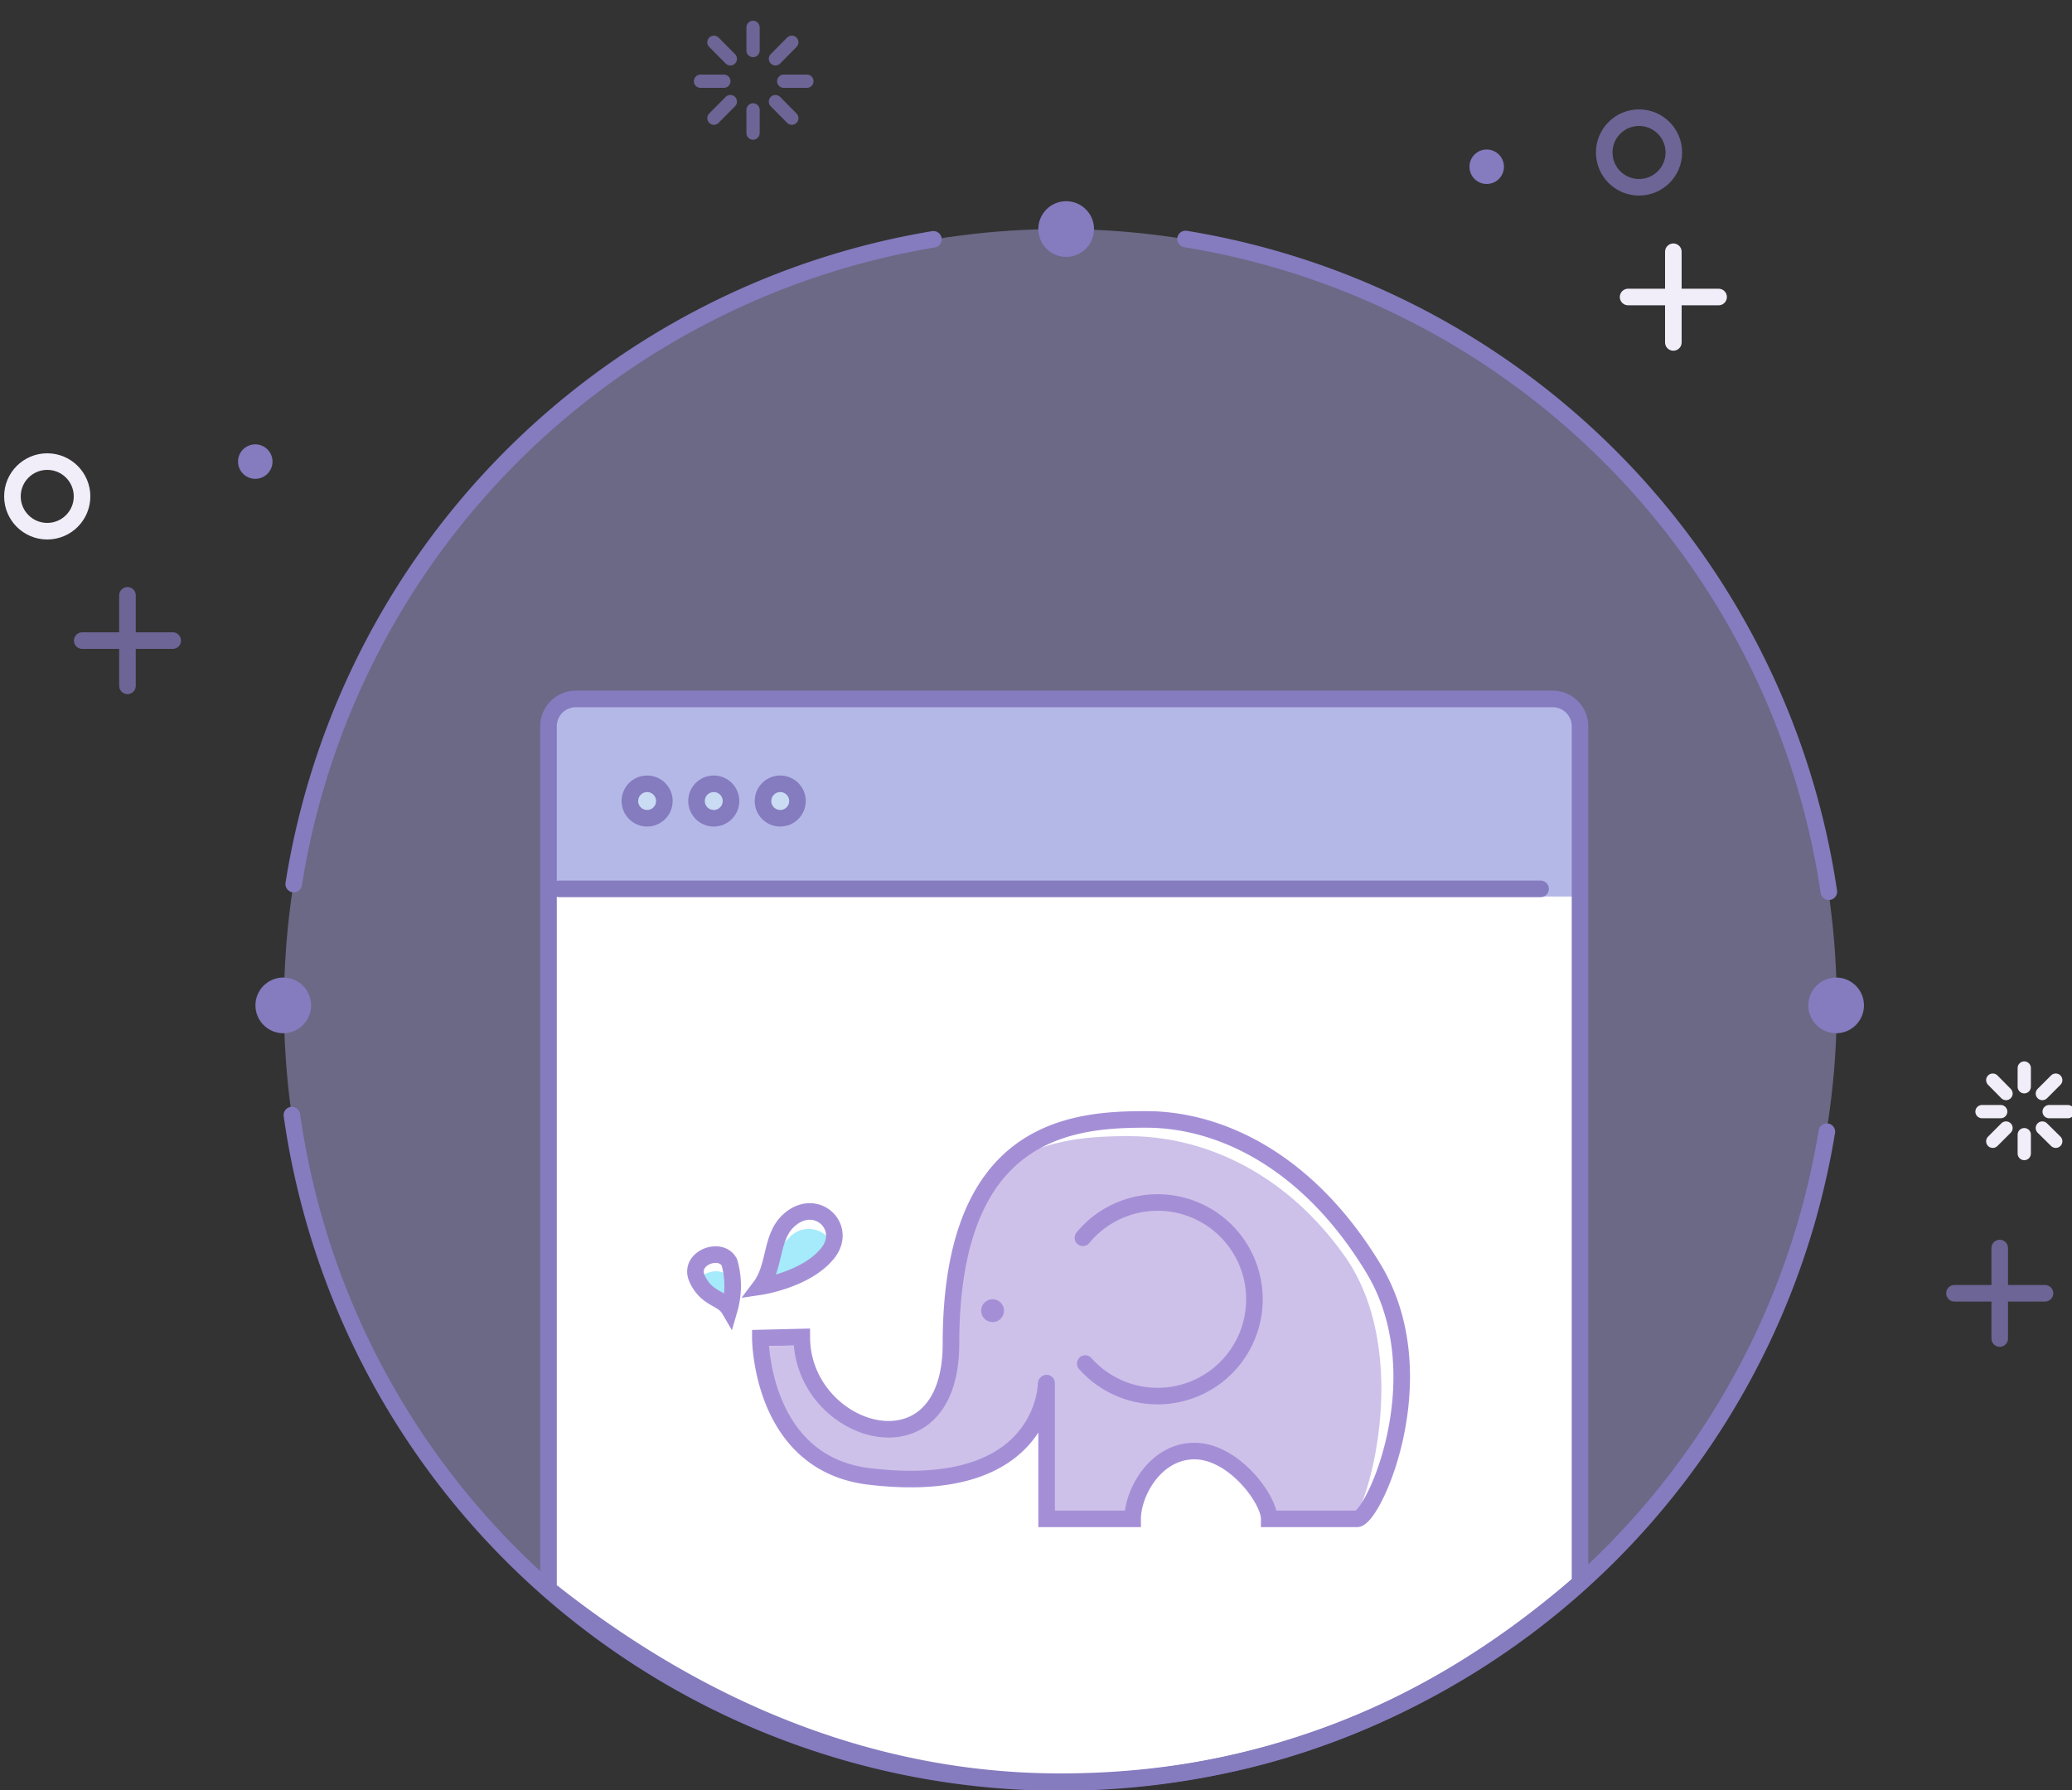 <svg xmlns="http://www.w3.org/2000/svg" viewBox="0 0 125 108"><rect x="0" y="0" width="125" height="108" fill="#333333" stroke="none"/><defs><style>.cls-2{fill:#857bbf}.cls-12,.cls-4,.cls-5,.cls-6,.cls-7{fill:none}.cls-10,.cls-4,.cls-5{stroke:#857bbf}.cls-10,.cls-12,.cls-4,.cls-5,.cls-6,.cls-7{stroke-linecap:round}.cls-4,.cls-5,.cls-6,.cls-7{stroke-miterlimit:10}.cls-5,.cls-7{stroke-width:.8px}.cls-6,.cls-7{stroke:#f1eef9}.cls-10,.cls-12{strokeLinejoin:round}.cls-10{fill:#c9dcf3}.cls-12{stroke:#a48fd7}.cls-14{fill:#a5ebfb}</style></defs><g id="Language_Icons" data-name="Language Icons"><circle cx="63.97" cy="60.66" r="46.84" fill="#a5a0da" opacity=".5"/><circle class="cls-2" cx="89.69" cy="10.06" r="1.04"/><circle class="cls-2" cx="15.4" cy="27.85" r="1.04"/><circle class="cls-2" cx="64.32" cy="13.82" r="1.68"/><circle class="cls-2" cx="17.09" cy="60.66" r="1.68"/><circle class="cls-2" cx="110.77" cy="60.66" r="1.68"/><g opacity=".7"><path class="cls-4" d="M4.96 38.65h5.46M7.69 41.38v-5.46M117.91 78.03h5.46M120.64 80.76V75.3"/><path class="cls-5" d="M45.43 1.65v1.4M45.43 6.63v1.4M48.68 4.9h-1.4M43.67 4.9h-1.41M47.77 2.55l-.99 1M47.77 7.13l-.99-1M43.07 2.55l.99 1M43.07 7.13l.99-1"/><circle class="cls-4" cx="98.88" cy="9.2" r="2.1"/></g><path class="cls-6" d="M98.22 17.92h5.46M100.95 20.66v-5.47"/><path class="cls-7" d="M122.12 64.44v1.13M122.12 68.46v1.14M124.75 67.07h-1.13M120.7 67.07h-1.13M124.02 65.17l-.81.81M124.02 68.86l-.81-.8M120.22 65.17l.8.81M120.22 68.86l.8-.8"/><circle class="cls-6" cx="2.85" cy="29.95" r="2.1"/><path d="M93.67 42.17H34.73a1.65 1.65 0 00-1.64 1.65v52.06a51.38 51.38 0 0031.57 11.61c12.45 0 22.27-4.57 30.66-12.5V43.82a1.65 1.65 0 00-1.65-1.65z" fill="#fff"/><path fill="#b4b8e7" d="M33.09 42.49h62.23v11.6H33.09z"/><path class="cls-4" d="M93.67 42.17H34.73a1.65 1.65 0 00-1.64 1.65v52.06c9 7.17 19.43 11.62 30.88 11.62 12.45 0 22.67-4.45 31.35-12V43.82a1.65 1.65 0 00-1.65-1.65zM33.75 53.63h59.19"/><circle class="cls-10" cx="39.04" cy="48.33" r="1.04"/><circle class="cls-10" cx="43.06" cy="48.33" r="1.04"/><circle class="cls-10" cx="47.07" cy="48.33" r="1.04"/><path class="cls-4" d="M17.72 53.34a46.87 46.87 0 0138.59-38.9M110.21 68.28a46.84 46.84 0 01-92.6-1M71.52 14.42a46.86 46.86 0 0138.81 39.38"/><path d="M81.16 75.84c-3.61-5.13-8.57-7.29-13.08-7.29-2.37 0-5.49.16-7.93 2.18-1.66 2-2.8 5.17-2.8 10.32 0 2.45-.8 3.93-1.92 4.64-2.83 1.4-7 .22-7-4.53l-2.43.08c.26 2.08 1.41 7.21 6.49 7.81 4.37.53 7-.32 8.48-1.51 1.15-1.49 1.16-1.2 1.16-1.2a5.48 5.48 0 001-2.89v8.19h4.72a4 4 0 011.34-2.48 3.52 3.52 0 012.86-1.61c2.35 0 4.51 2.91 4.51 4.09h5.16c1.38-2.47 3.05-10.64-.56-15.8z" fill="#cdc1e9"/><path class="cls-12" d="M63.14 83.45v8.19h5.19c0-1.57 1.37-4.09 3.73-4.09s4.51 2.91 4.51 4.09h5.29c1 0 4.91-8.63 1-15.1s-9.21-9-13.72-9-11.77.57-11.77 13.54c0 8.24-9 5.47-9-.41l-2.5.06s0 7.57 6.57 8.35c10.66 1.28 10.67-5.6 10.67-5.6M65.33 74.68a5.84 5.84 0 11.14 7.59"/><circle cx="59.88" cy="79.08" r=".69" fill="#a48fd7"/><path class="cls-14" d="M49.92 75.65a2 2 0 00.31-.55 1.57 1.57 0 00-2.64-.4c-.79.71-.86 1.81-1.17 2.82a6.87 6.87 0 003.5-1.87zM44 79a7.21 7.21 0 00.2-1.12 2.12 2.12 0 00-.2-.74c-.37-.69-1.47-.5-1.88.11.57 1.12 1.46 1.03 1.88 1.75z"/><path class="cls-12" d="M45.87 77.63c.92-1.22.61-3 1.72-4 1.64-1.48 3.62.41 2.33 2s-4.05 2-4.05 2zM44 79c-.42-.72-1.36-.59-1.94-1.84s1.42-2 1.94-1A5.12 5.12 0 0144 79z"/></g></svg>